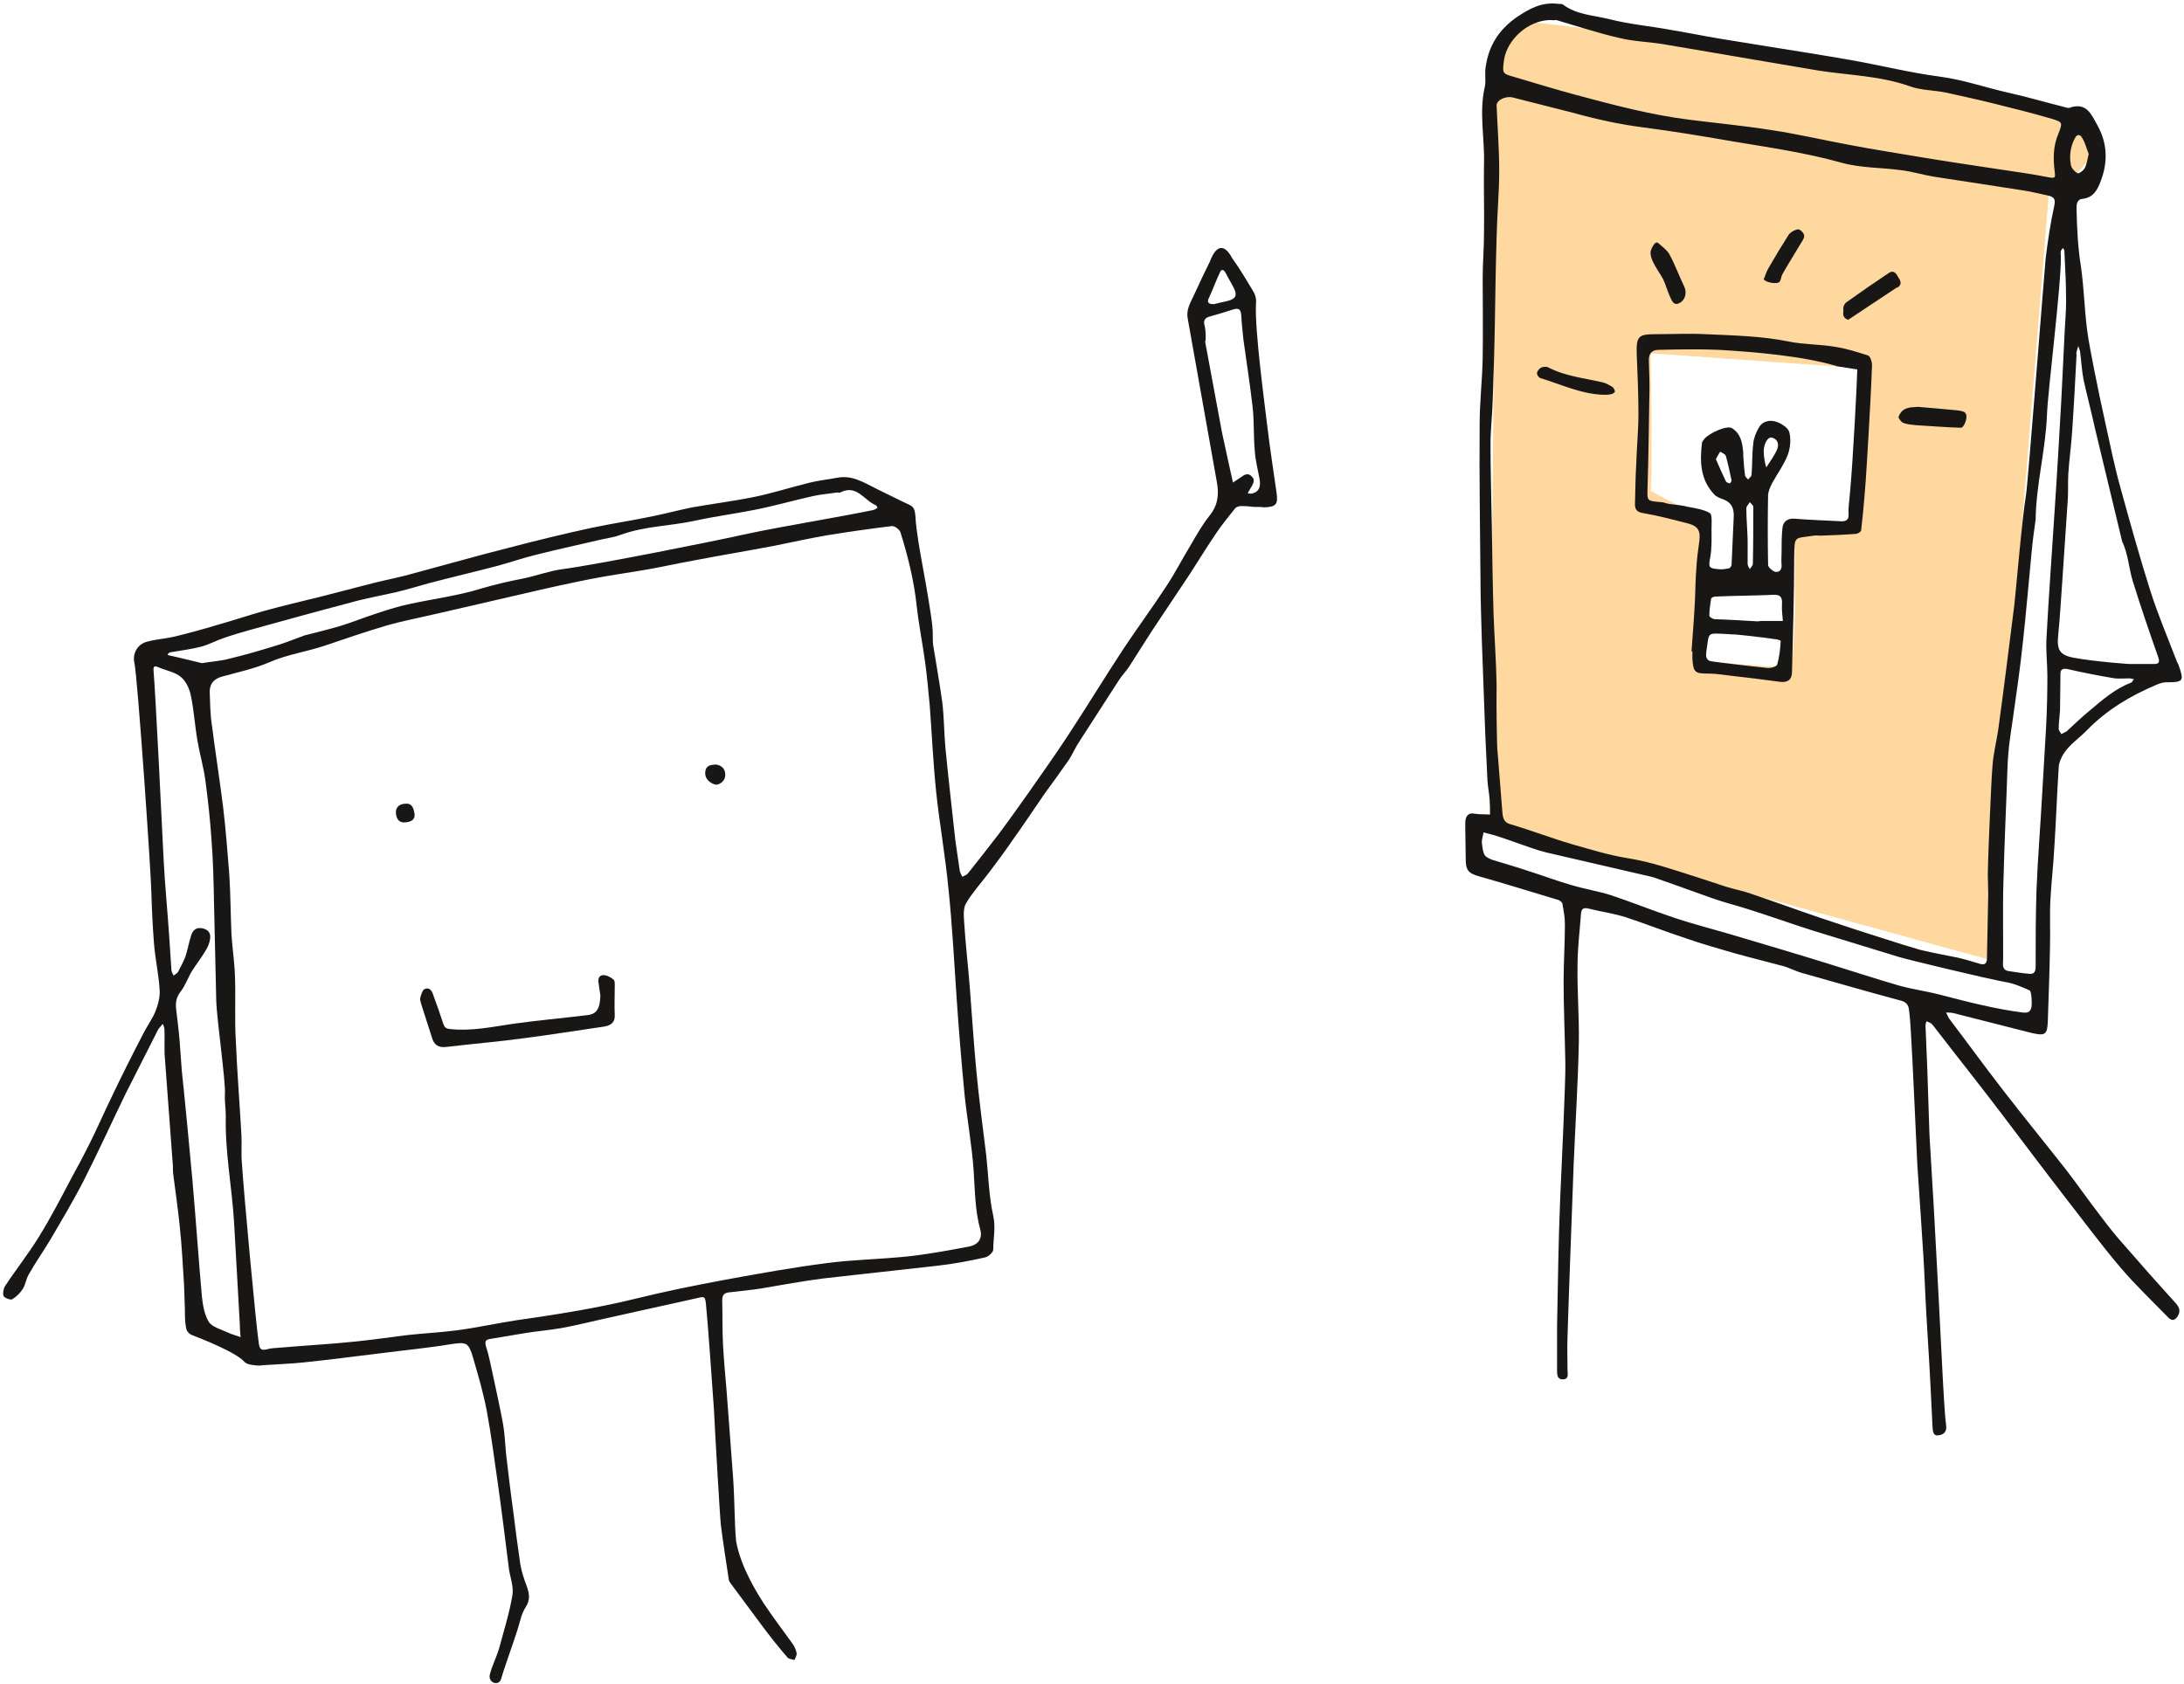 <svg width="236" height="182" viewBox="0 0 236 182" fill="none" xmlns="http://www.w3.org/2000/svg">
<g clip-path="url(#clip0_120_958)">
<path d="M226.691 13.591C225.892 9.688 170.042 2.869 166.046 2.445C162.05 2.069 161.674 11.287 161.674 11.287L160.969 87.943V88.884L214.703 103.651L221.379 21.116C221.379 21.116 227.491 17.448 226.691 13.591ZM200.271 57.139H193.877C193.877 57.139 194.3 72.141 193.266 72.141C192.279 72.141 184.24 71.483 184.24 71.483V56.152L178.363 53.048C178.598 51.825 178.363 38.187 178.363 38.187L202.292 39.88L200.271 57.139Z" fill="#FFD89F"/>
<path fill-rule="evenodd" clip-rule="evenodd" d="M225.705 16.648C225.469 16.084 225.328 15.425 224.999 14.908C224.811 14.532 224.435 14.438 224.2 14.955C223.73 15.849 223.589 16.836 223.777 17.824C223.824 18.153 224.153 18.529 224.482 18.717C224.623 18.811 225.14 18.435 225.281 18.153C225.517 17.683 225.564 17.165 225.705 16.648ZM222.602 76.797C222.555 77.456 222.461 78.114 222.461 78.773C222.461 78.961 222.649 79.149 222.743 79.337L223.307 79.055C224.106 78.302 224.905 77.55 225.752 76.844C227.162 75.669 228.525 74.446 230.265 73.788C230.406 73.741 230.453 73.552 230.594 73.411C230.406 73.364 230.265 73.317 230.077 73.317C229.56 73.317 229.042 73.364 228.525 73.317C226.833 73.035 225.14 72.706 223.495 72.33C222.884 72.189 222.602 72.33 222.649 72.988C222.649 74.258 222.602 75.528 222.602 76.797ZM226.363 46.229C225.987 44.489 225.517 42.749 225.14 41.009C224.952 40.021 224.905 38.987 224.764 37.952C224.717 37.764 224.623 37.576 224.576 37.388C224.529 37.623 224.435 37.811 224.388 38.046C224.341 38.14 224.388 38.281 224.388 38.375C224.247 41.103 224.106 43.831 223.918 46.558C223.824 48.11 223.589 49.709 223.495 51.261C223.448 52.154 223.495 53.001 223.448 53.895C223.26 56.904 223.025 59.961 222.837 62.971C222.696 64.852 222.602 66.686 222.414 68.567C222.226 70.26 222.555 70.825 224.2 71.107C226.222 71.483 230.312 71.812 230.312 71.765H232.756C233.226 71.765 233.415 71.624 233.226 71.06C232.286 68.379 231.346 65.652 230.5 62.924C230.03 61.466 229.983 59.867 229.324 58.55L226.363 46.229ZM219.311 107.037C218.465 106.66 217.618 106.284 216.725 106.143C214.657 105.767 206.242 103.745 205.16 103.416C202.105 102.475 199.002 101.534 195.946 100.594C193.595 99.841 191.339 99.042 188.988 98.289C187.672 97.866 186.309 97.537 184.992 97.067C183.112 96.408 181.231 95.703 179.304 95.044C178.834 94.856 178.317 94.715 177.846 94.621C174.273 93.775 170.654 92.975 167.081 92.129C166.093 91.894 165.153 91.517 164.166 91.188C163.226 90.859 162.332 90.53 161.392 90.248C161.016 90.153 160.687 90.059 160.311 89.965C160.264 90.295 160.123 90.671 160.123 91C160.17 91.47 160.217 91.988 160.405 92.364C160.546 92.646 160.922 92.787 161.251 92.928C162.615 93.351 163.978 93.728 165.341 94.198C166.846 94.668 168.303 95.233 169.807 95.656C171.218 96.079 172.675 96.314 174.038 96.737C176.295 97.49 178.505 98.383 180.761 99.136C182.83 99.841 184.898 100.359 186.967 100.97C190.446 102.005 193.971 103.039 197.45 104.121C200.036 104.92 202.622 105.767 205.207 106.519C206.712 106.943 208.263 107.131 209.815 107.554C212.729 108.306 215.644 109.059 218.606 109.435C219.123 109.482 219.358 109.388 219.499 108.918C219.593 108.589 219.546 107.131 219.311 107.037ZM216.443 104.074C216.396 104.591 216.584 104.92 217.148 104.967C217.854 105.062 218.606 105.203 219.311 105.25C219.875 105.297 219.969 104.92 219.969 104.45C219.969 101.675 219.969 98.901 220.063 96.126C220.204 92.693 220.486 89.26 220.674 85.827C220.815 83.428 220.956 80.983 221.097 78.585C221.191 76.75 221.238 74.916 221.238 73.082C221.238 71.671 221.05 70.308 221.144 68.897C221.379 64.476 221.709 60.055 221.991 55.635C222.273 51.496 222.508 47.358 222.743 43.219C222.884 40.68 222.978 38.14 223.119 35.6C223.166 34.613 223.26 33.578 223.26 32.591C223.26 30.757 223.166 28.922 223.072 27.088C223.072 26.994 222.978 26.9 222.931 26.806C222.837 26.9 222.743 26.994 222.696 27.135C222.649 27.323 222.696 27.512 222.696 27.7C222.743 30.804 221.285 42.184 221.191 44.865C221.05 48.627 220.016 52.343 219.969 56.152C219.969 56.246 219.922 56.387 219.922 56.481C219.781 57.516 219.64 58.503 219.546 59.538C219.217 62.924 218.935 66.31 218.559 69.696C218.277 72.33 217.901 74.916 217.524 77.55C217.336 78.914 217.101 80.231 217.007 81.594C216.913 82.629 216.913 83.664 216.866 84.698C216.725 88.225 216.584 91.705 216.49 95.233C216.396 97.537 216.49 103.416 216.443 104.074ZM167.504 2.163C165.106 2.21 162.85 4.28 162.521 6.49C162.332 7.948 162.332 7.948 163.649 8.324C165.858 8.982 168.021 9.641 170.277 10.252C174.321 11.334 178.364 12.415 182.501 12.933C185.462 13.309 188.471 13.591 191.433 14.062C194.254 14.485 197.027 15.143 199.848 15.661C202.293 16.131 204.737 16.507 207.229 16.93C210.05 17.401 212.87 17.824 215.691 18.247C217.618 18.529 219.593 18.811 221.521 19.188C222.132 19.282 222.085 19.094 222.038 18.623C221.85 17.212 221.85 15.802 222.414 14.485C222.884 13.262 222.931 13.215 221.709 12.839C219.64 12.227 217.524 11.71 215.456 11.193C213.764 10.77 212.024 10.393 210.332 10.017C209.015 9.735 207.605 9.782 206.336 9.312C203.139 8.183 199.754 8.136 196.463 7.619C194.536 7.289 192.561 6.96 190.634 6.631C186.967 6.02 183.253 5.361 179.586 4.75C178.034 4.515 176.436 4.468 174.932 4.091C172.675 3.574 170.419 2.822 168.162 2.163C167.833 2.21 167.551 2.163 167.504 2.163ZM161.815 81.124C162.003 83.287 162.144 85.451 162.332 87.614C162.379 88.178 162.379 88.837 163.179 89.072C165.435 89.73 167.598 90.577 169.854 91.235C171.829 91.799 173.803 92.411 175.825 92.74C178.505 93.163 180.996 94.057 183.535 94.856C184.522 95.186 185.556 95.515 186.544 95.844C187.484 96.126 188.471 96.314 189.364 96.643C191.856 97.49 194.301 98.383 196.792 99.23C199.049 99.982 201.305 100.735 203.562 101.44C204.878 101.864 206.195 102.287 207.511 102.663C208.874 102.992 210.238 103.227 211.601 103.51C212.4 103.698 213.152 103.933 213.952 104.168C214.422 104.309 214.657 104.168 214.704 103.698C214.751 101.346 214.798 98.995 214.845 96.643C214.845 95.938 214.798 95.186 214.798 94.48C214.845 92.317 214.939 90.153 215.033 87.99C215.127 86.203 215.174 84.416 215.315 82.676C215.409 81.406 215.738 80.136 215.926 78.867C216.537 74.399 217.101 69.884 217.666 65.37C217.807 64.288 218.465 56.293 218.935 53.424C219.123 52.39 220.956 28.781 221.05 27.935C221.285 26.007 221.568 24.126 221.991 22.197C222.132 21.539 221.944 21.304 221.426 21.163C220.533 20.975 219.64 20.739 218.747 20.599C215.503 20.081 212.259 19.611 208.968 19.094C207.793 18.905 206.618 18.529 205.395 18.388C203.28 18.106 201.023 18.153 199.002 17.589C195.147 16.507 191.198 15.943 187.249 15.284C184.052 14.72 180.855 14.203 177.658 13.779C175.026 13.45 172.487 12.886 169.948 12.18C167.786 11.616 165.623 11.099 163.461 10.534C162.709 10.346 161.721 10.817 161.721 11.381C161.815 13.732 162.003 16.084 162.003 18.435C162.003 20.834 161.768 23.232 161.721 25.677C161.627 28.781 161.58 31.885 161.533 34.989C161.486 37.764 161.392 40.538 161.298 43.313C161.251 44.865 161.063 46.464 161.063 48.016C161.063 50.932 161.157 53.895 161.204 56.81C161.251 60.008 161.298 63.206 161.392 66.357C161.486 68.897 161.674 71.483 161.721 74.023C161.674 76.374 161.768 81.124 161.815 81.124ZM168.256 143.202C168.35 138.687 168.397 134.172 168.585 129.704C168.726 126.459 169.196 116.583 169.149 114.937C169.102 111.975 168.961 109.012 168.961 106.049C168.961 103.98 169.102 101.958 169.102 99.888C169.102 99.136 168.961 98.383 168.82 97.631C168.773 97.49 168.538 97.302 168.35 97.255C165.529 96.408 162.662 95.515 159.841 94.715C158.666 94.386 158.383 94.057 158.383 92.834C158.383 91.752 158.336 90.671 158.336 89.589C158.336 89.354 158.336 89.072 158.336 88.837C158.383 88.178 158.666 87.802 159.371 87.943C159.888 88.037 160.452 87.99 161.016 88.037C161.016 87.52 161.016 87.003 160.969 86.438C160.922 85.733 160.781 85.074 160.734 84.369C160.64 82.723 160.593 81.077 160.499 79.431C160.358 76.045 160.264 72.612 160.123 69.179C160.076 67.11 159.982 64.993 159.982 62.924C159.935 57.234 159.841 51.543 159.888 45.853C159.888 43.454 160.17 41.103 160.217 38.704C160.264 35.836 160.217 32.92 160.217 30.051C160.217 28.452 160.358 26.853 160.358 25.254C160.405 22.762 160.311 20.269 160.358 17.777C160.452 14.955 159.794 12.18 160.452 9.359C160.593 8.653 160.405 7.901 160.546 7.195C160.875 4.938 161.956 3.198 163.931 1.834C165.388 0.847 166.705 0.188 168.444 0.423C168.585 0.423 168.773 0.423 168.867 0.47C170.324 1.599 172.205 1.646 173.897 2.069C176.107 2.634 178.364 2.822 180.62 3.245C182.36 3.527 184.146 3.903 185.885 4.186C187.625 4.468 189.364 4.75 191.104 5.032C194.066 5.502 197.027 5.973 199.989 6.49C203.186 7.054 206.383 7.854 209.579 8.277C212.118 8.606 214.516 9.453 217.007 10.017C219.123 10.487 221.191 11.099 223.26 11.616C223.354 11.663 223.495 11.663 223.589 11.663C225.516 10.958 226.034 12.463 226.692 13.638C227.726 15.519 227.773 17.542 227.021 19.517C226.692 20.41 226.269 21.351 225.046 21.492C224.388 21.539 224.388 22.15 224.388 22.574C224.435 24.643 224.529 26.712 224.858 28.781C225.187 31.039 225.234 33.296 225.517 35.553C225.705 37.058 226.034 38.563 226.316 40.068C226.692 41.949 227.068 43.783 227.491 45.665C228.008 48.016 228.478 50.367 229.136 52.719C230.171 56.481 231.205 60.196 232.38 63.912C233.179 66.404 234.214 68.85 235.154 71.295C235.201 71.483 235.295 71.624 235.389 71.812C236.047 73.647 235.953 73.741 234.026 73.741C233.697 73.741 233.32 73.882 232.991 74.023C230.218 75.198 227.679 76.703 225.517 78.914C224.623 79.854 223.448 80.56 222.837 81.735C222.649 82.112 222.461 82.535 222.461 82.958C222.273 85.827 222.179 88.696 221.991 91.517C221.897 93.398 221.662 95.327 221.568 97.208C221.473 98.901 221.568 100.594 221.521 102.24C221.473 104.92 221.379 107.648 221.285 110.329C221.238 111.834 221.003 111.975 219.546 111.645C216.725 110.94 213.858 110.188 211.037 109.482C210.802 109.435 210.567 109.435 210.285 109.435C210.426 109.67 210.52 109.952 210.661 110.141C212.588 112.68 214.469 115.267 216.396 117.759C218.653 120.675 220.956 123.497 223.213 126.365C224.482 128.011 225.658 129.704 226.927 131.35C227.773 132.479 228.619 133.561 229.56 134.595C231.393 136.712 233.226 138.781 235.107 140.85C235.53 141.32 235.624 141.697 235.342 142.214C235.06 142.684 234.731 142.825 234.308 142.402C232.568 140.615 230.735 138.875 229.136 136.994C227.021 134.501 225.046 131.821 223.025 129.234C220.768 126.318 218.559 123.356 216.302 120.393C213.952 117.289 211.507 114.232 209.156 111.175C209.015 110.987 208.874 110.799 208.733 110.658C208.592 110.517 208.357 110.47 208.169 110.376C208.122 110.564 208.028 110.799 208.075 110.987C208.122 112.539 208.216 114.044 208.263 115.596C208.357 117.947 208.404 120.346 208.498 122.697C208.639 125.331 208.827 127.964 208.968 130.598C209.156 133.843 209.815 146.352 209.956 149.362C210.003 149.974 210.144 153.03 210.285 153.924C210.379 154.535 210.238 154.959 209.626 155.1C208.874 155.288 208.874 154.724 208.827 154.253C208.686 151.29 208.545 148.328 208.357 145.365C208.216 143.06 208.075 140.756 207.981 138.452C207.887 135.865 207.276 127.494 207.182 125.848C207.088 123.967 206.665 114.279 206.477 111.363C206.43 110.658 206.383 109.905 206.289 109.2C206.242 108.589 205.96 108.259 205.301 108.118C201.775 107.178 198.25 106.143 194.724 105.156C194.019 104.967 193.36 104.591 192.655 104.403C190.916 103.933 189.176 103.51 187.484 103.039C185.697 102.522 183.864 102.005 182.124 101.393C179.962 100.688 177.846 99.841 175.684 99.136C174.368 98.713 172.957 98.525 171.641 98.195C171.077 98.054 170.889 98.242 170.842 98.76C170.701 100.641 170.466 102.475 170.466 104.356C170.418 107.131 170.654 109.905 170.607 112.68C170.513 117.101 170.23 121.521 170.042 125.989C169.948 128.717 169.478 141.038 169.384 144.471C169.337 145.694 169.384 146.917 169.384 148.093C169.384 148.469 169.572 149.08 168.867 149.08C168.256 149.08 168.256 148.563 168.256 148.093C168.256 146.494 168.256 144.848 168.256 143.202Z" fill="#181715"/>
<path fill-rule="evenodd" clip-rule="evenodd" d="M131.163 32.873C131.681 32.732 132.245 32.638 132.762 32.497C133.561 32.261 133.702 31.885 133.326 31.133C133.044 30.568 132.715 30.051 132.433 29.487C132.245 29.158 132.01 29.017 131.822 29.44C131.399 30.333 131.069 31.274 130.646 32.167C130.364 32.732 130.646 32.873 131.163 32.873ZM130.223 36.917C130.834 40.209 131.446 43.501 132.057 46.793C132.339 48.157 132.668 49.521 132.95 50.885C133.044 51.308 133.138 51.731 133.232 52.154C133.561 51.919 133.89 51.731 134.219 51.496C134.736 51.073 135.113 51.308 135.254 51.496C135.442 51.684 135.63 51.872 135.301 52.484C134.971 53.048 134.877 53.189 134.83 53.33C135.018 53.33 135.207 53.377 135.348 53.33C136.147 53.095 136.241 52.484 136.1 51.731C135.912 50.697 135.63 49.662 135.583 48.627C135.442 47.075 135.536 45.477 135.348 43.925C135.065 41.479 134.689 39.081 134.36 36.682C134.266 35.789 134.172 34.942 134.125 34.048C134.078 33.484 133.89 33.249 133.279 33.437C132.433 33.719 131.634 33.955 130.787 34.19C130.223 34.331 129.988 34.613 130.176 35.224C130.317 35.789 130.317 36.917 130.223 36.917ZM21.814 71.671C22.989 71.483 23.882 71.436 24.728 71.201C26.327 70.825 27.925 70.355 29.477 69.884C30.464 69.602 31.451 69.226 32.438 68.85C32.626 68.803 32.767 68.709 32.956 68.662C34.272 68.332 35.588 68.003 36.858 67.627C38.221 67.204 39.584 66.639 40.948 66.216C42.076 65.84 43.157 65.511 44.285 65.275C46.871 64.711 49.551 64.382 52.089 63.582C53.547 63.159 54.957 62.83 56.414 62.548C57.872 62.266 59.329 61.701 60.787 61.513C64.689 60.996 77.805 58.362 80.25 57.798C82.882 57.234 85.515 56.763 88.148 56.293C90.216 55.917 92.332 55.541 94.4 55.117C94.541 55.07 94.682 54.976 94.823 54.882C94.776 54.788 94.729 54.647 94.635 54.6C93.366 54.083 92.567 52.296 90.78 53.236C90.686 53.283 90.498 53.189 90.357 53.236C89.511 53.377 88.712 53.424 87.865 53.612C85.75 54.083 83.634 54.694 81.472 55.117C79.309 55.541 77.147 55.823 75.031 56.293C72.399 56.857 69.672 56.857 67.086 57.798C66.475 58.033 65.817 58.127 65.159 58.268C62.761 58.833 60.316 59.35 57.919 59.961C56.556 60.29 55.192 60.761 53.829 61.137C51.337 61.795 48.893 62.36 46.401 63.018C45.179 63.347 44.003 63.724 42.781 64.006C41.136 64.382 39.49 64.664 37.845 65.134C34.272 66.075 30.699 67.062 27.126 68.05C26.139 68.332 25.151 68.614 24.211 68.944C23.365 69.226 22.613 69.649 21.767 69.884C20.685 70.166 19.51 70.308 18.429 70.496C18.288 70.496 18.194 70.637 18.1 70.731C18.147 70.778 18.194 70.825 18.241 70.825C19.557 71.107 20.779 71.436 21.814 71.671ZM20.779 127.4C21.155 131.633 21.438 135.865 21.814 140.098C21.908 141.038 22.096 142.12 22.566 142.872C22.942 143.437 23.882 143.672 24.587 144.001C25.058 144.236 25.528 144.33 25.998 144.518C25.951 144.001 25.904 143.437 25.904 142.919C25.716 139.298 25.481 135.677 25.293 132.103C25.058 128.246 24.305 124.484 24.399 120.628C24.399 119.828 24.258 119.029 24.305 118.229C24.399 116.866 23.412 110.141 23.365 108.071C23.271 104.638 23.224 101.158 23.13 97.725C23.083 95.374 23.036 93.022 22.848 90.671C22.707 88.555 22.472 86.438 22.19 84.322C22.002 82.911 21.579 81.5 21.344 80.089C21.061 78.49 20.968 76.844 20.638 75.245C20.497 74.493 20.121 73.647 19.557 73.176C18.899 72.612 17.912 72.471 17.066 72.094C16.642 71.906 16.548 72.094 16.595 72.518C16.783 74.54 17.536 89.777 17.677 92.834C17.818 95.656 18.1 98.43 18.288 101.252C18.382 102.428 18.429 103.651 18.523 104.826C18.523 105.014 18.664 105.25 18.758 105.438C18.946 105.297 19.134 105.203 19.228 105.061C19.51 104.544 19.792 103.98 20.027 103.415C20.262 102.71 20.403 101.911 20.638 101.158C20.779 100.641 21.108 100.218 21.767 100.312C22.378 100.406 22.801 100.735 22.707 101.44C22.66 101.864 22.472 102.334 22.237 102.71C21.767 103.51 21.203 104.215 20.732 104.967C20.309 105.673 20.027 106.519 19.51 107.178C19.04 107.789 18.946 108.4 19.04 109.106C19.181 110.282 19.322 111.41 19.416 112.586C19.51 113.668 19.557 114.702 19.651 115.784C19.886 117.9 20.638 125.707 20.779 127.4ZM27.972 145.224C28.066 145.788 28.207 145.976 28.819 145.835C29.289 145.694 29.806 145.694 30.323 145.647C33.002 145.412 35.729 145.271 38.409 144.989C40.289 144.8 42.17 144.518 44.097 144.283C45.884 144.095 47.67 144.001 49.457 143.766C51.572 143.484 53.688 143.013 55.85 142.684C60.128 142.073 64.359 141.414 68.591 140.38C71.834 139.58 75.078 138.922 78.369 138.311C81.989 137.652 85.609 136.994 89.276 136.523C92.097 136.147 94.964 136.1 97.832 135.818C100.136 135.583 102.392 135.16 104.649 134.736C105.73 134.548 106.2 133.843 105.918 132.855C105.354 130.786 105.354 128.67 105.213 126.553C105.025 123.779 104.508 121.004 104.226 118.276C103.897 114.843 103.614 111.41 103.379 107.977C103.097 103.98 102.909 100.029 102.486 96.032C102.157 92.552 101.546 89.166 101.17 85.686C100.841 82.535 100.7 79.384 100.465 76.233C100.324 74.728 100.183 73.223 99.995 71.765C99.713 69.649 99.289 67.58 99.054 65.463C98.772 62.783 98.114 60.149 97.315 57.563C97.221 57.234 96.657 56.81 96.375 56.857C94.071 57.139 91.721 57.469 89.417 57.845C87.489 58.174 85.609 58.597 83.728 58.974C80.814 59.538 77.899 60.008 74.984 60.573C73.386 60.855 71.74 61.231 70.142 61.513C68.026 61.889 65.864 62.172 63.748 62.595C61.398 63.065 59.047 63.582 56.65 64.147C53.594 64.852 50.538 65.558 47.482 66.263C47.341 66.31 47.2 66.31 47.059 66.357C45.273 66.78 43.486 67.109 41.7 67.627C39.49 68.285 37.281 69.038 35.071 69.79C33.097 70.448 31.028 70.731 29.101 71.577C27.455 72.283 25.669 72.659 23.976 73.129C23.13 73.364 22.66 73.882 22.66 74.775C22.707 75.951 22.707 77.174 22.895 78.349C23.271 81.312 23.741 84.275 24.117 87.285C24.399 89.683 24.587 92.082 24.775 94.48C24.916 96.643 24.916 98.807 25.011 100.97C25.105 102.475 25.34 103.98 25.387 105.438C25.481 107.789 25.34 110.141 25.481 112.445C25.622 115.878 25.904 119.311 26.092 122.744C26.139 123.732 26.045 124.719 26.139 125.707C26.327 128.764 27.69 143.531 27.972 145.224ZM135.536 54.788C135.207 54.741 134.642 54.694 134.078 54.694C133.89 54.694 133.655 54.788 133.514 54.882C132.809 55.776 132.057 56.669 131.399 57.657C130.411 59.115 129.518 60.573 128.578 62.031C127.215 64.1 125.804 66.169 124.441 68.238C123.642 69.461 122.842 70.778 122.043 72.001C121.714 72.518 121.244 72.988 120.915 73.505C119.505 75.716 118.047 77.926 116.637 80.136C116.214 80.748 115.932 81.453 115.509 82.112C114.662 83.334 113.769 84.557 112.876 85.78C111.748 87.426 110.619 89.119 109.444 90.765C108.645 91.941 107.799 93.069 106.952 94.198C106.106 95.327 105.119 96.408 104.414 97.584C104.085 98.101 104.132 98.901 104.179 99.559C104.32 101.911 104.602 104.262 104.79 106.66C105.025 109.67 105.213 112.633 105.495 115.643C105.777 118.747 106.2 121.804 106.576 124.907C106.811 127.071 106.858 129.281 107.328 131.397C107.611 132.667 107.328 133.843 107.328 135.066C107.328 135.348 106.764 135.865 106.388 135.912C104.696 136.288 102.956 136.618 101.217 136.806C97.127 137.276 93.084 137.699 88.994 138.169C86.737 138.452 84.528 138.875 82.271 139.251C81.096 139.439 79.968 139.533 78.792 139.674C78.275 139.721 78.04 139.957 78.04 140.521C78.087 142.167 78.04 143.813 78.134 145.459C78.228 147.058 78.369 148.657 78.51 150.256C78.745 153.36 78.98 156.511 79.215 159.661C79.403 162.342 79.356 164.646 79.544 166.575C80.061 169.443 81.848 172.218 82.506 173.253C83.493 174.758 84.622 176.215 85.656 177.673C85.844 177.956 86.032 178.332 86.079 178.661C86.126 178.896 85.938 179.178 85.844 179.413C85.609 179.319 85.233 179.319 85.092 179.131C84.151 178.05 83.258 176.921 82.412 175.792C81.284 174.287 80.156 172.735 79.027 171.23C78.886 171.042 78.745 170.854 78.745 170.666C78.463 168.738 78.134 166.763 77.899 164.835C77.805 164.223 77.241 154.347 77.147 152.325C76.959 149.644 76.442 142.308 76.3 141.132C76.207 140.051 76.159 140.098 75.172 140.333C71.834 141.085 68.544 141.791 65.206 142.543C63.701 142.872 62.244 143.249 60.693 143.531C59.376 143.766 58.013 143.86 56.65 144.095C55.427 144.283 54.205 144.518 52.983 144.706C52.465 144.8 52.371 144.942 52.513 145.506C52.842 146.494 53.03 147.575 53.265 148.61C53.641 150.35 54.017 152.09 54.346 153.83C54.534 154.865 54.581 155.993 54.675 157.028C54.91 159.05 55.145 161.072 55.427 163.095C55.662 165.07 55.944 167.092 56.226 169.067C56.367 169.914 56.65 170.713 56.932 171.466C57.214 172.265 57.308 172.923 56.791 173.723C56.321 174.428 56.179 175.369 55.897 176.215C55.333 177.956 54.393 180.542 54.158 181.436C53.923 182.282 52.7 181.906 52.936 180.965C53.171 180.025 53.641 179.131 53.923 178.191C54.44 176.262 55.051 174.334 55.38 172.359C55.521 171.372 55.051 170.29 54.957 169.255C54.581 166.245 54.205 163.236 53.782 160.226C53.406 157.639 53.077 155.053 52.606 152.513C52.23 150.538 51.666 148.61 51.102 146.682C50.632 145.083 50.397 145.036 48.752 145.271C46.213 145.694 43.674 145.929 41.136 146.258C38.362 146.588 35.588 146.964 32.815 147.246C31.498 147.387 30.135 147.434 28.771 147.528C28.442 147.528 28.066 147.622 27.737 147.575C27.267 147.528 26.703 147.481 26.421 147.199C25.575 146.164 21.579 144.612 20.732 144.283C20.45 144.189 20.168 143.86 20.121 143.578C19.98 142.919 19.98 142.214 19.98 141.556C19.933 140.662 19.933 139.721 19.886 138.828C19.745 136.712 19.651 134.595 19.416 132.479C19.228 130.598 18.946 128.717 18.711 126.836C18.664 126.459 18.711 126.083 18.664 125.754C18.382 121.945 18.1 118.182 17.818 114.373C17.724 113.338 17.818 112.304 17.771 111.316C17.771 111.081 17.677 110.846 17.583 110.658C17.442 110.846 17.253 111.034 17.113 111.222C15.937 113.574 14.715 115.925 13.54 118.276C12.035 121.38 10.625 124.484 9.073 127.541C7.945 129.751 6.676 131.868 5.407 134.031C4.654 135.301 3.808 136.476 3.103 137.746C2.821 138.217 2.774 138.781 2.492 139.251C2.21 139.721 1.787 140.145 1.316 140.427C1.128 140.521 0.47 140.286 0.376 140.051C0.282 139.768 0.376 139.251 0.564 138.969C1.74 137.182 3.056 135.536 4.184 133.702C5.501 131.585 6.629 129.375 7.804 127.165C8.462 125.989 9.073 124.813 9.685 123.591C10.531 121.898 11.283 120.158 12.129 118.418C13.164 116.254 14.245 114.091 15.373 111.928C15.796 111.034 16.407 110.235 16.783 109.341C17.066 108.636 17.3 107.789 17.253 107.037C17.16 105.344 16.783 103.698 16.642 102.005C16.501 100.171 16.407 98.336 16.36 96.549C16.313 94.104 14.856 73.082 14.527 71.671C14.292 70.684 14.809 69.649 15.843 69.367C16.83 69.085 17.865 69.038 18.852 68.803C20.403 68.426 21.955 68.003 23.506 67.533C25.199 67.062 26.844 66.498 28.536 66.028C30.558 65.463 32.626 64.993 34.695 64.476C36.575 64.006 38.456 63.488 40.336 63.018C41.841 62.642 43.345 62.36 44.803 61.936C48.14 61.043 51.431 60.102 54.769 59.256C57.825 58.456 60.881 57.704 63.936 57.045C66.146 56.575 68.403 56.246 70.612 55.776C72.022 55.493 73.386 55.117 74.796 54.835C76.959 54.459 79.121 54.177 81.284 53.754C83.399 53.33 85.421 52.672 87.536 52.154C88.477 51.919 89.464 51.825 90.451 51.637C92.049 51.308 93.366 52.154 94.682 52.813C95.858 53.377 97.033 53.989 98.255 54.553C98.772 54.788 98.866 55.164 98.913 55.729C98.96 56.669 99.101 57.61 99.242 58.55C99.572 60.62 99.995 62.689 100.324 64.758C100.465 65.699 100.653 66.686 100.747 67.674C100.841 68.379 100.747 69.038 100.841 69.743C101.17 71.812 101.546 73.882 101.828 75.951C102.016 77.55 102.016 79.196 102.157 80.795C102.486 84.134 102.862 87.473 103.238 90.859C103.379 91.941 103.567 93.022 103.709 94.104C103.756 94.339 103.897 94.574 103.991 94.762C104.226 94.621 104.461 94.574 104.602 94.386C105.73 92.975 106.858 91.517 107.987 90.059C109.068 88.602 110.102 87.144 111.136 85.686C112.547 83.663 113.957 81.688 115.32 79.619C117.389 76.468 119.363 73.223 121.432 70.072C122.936 67.815 124.535 65.652 126.039 63.347C126.979 61.936 127.732 60.431 128.625 58.974C129.283 57.845 129.941 56.669 130.74 55.682C131.634 54.553 131.728 53.377 131.493 52.108C130.458 46.229 129.377 40.303 128.343 34.425C128.155 33.484 128.625 32.732 129.001 31.932C129.565 30.709 130.129 29.487 130.74 28.264C131.446 26.383 132.339 26.383 133.138 27.888C133.984 29.064 134.736 30.333 135.489 31.603C135.677 31.932 135.771 32.403 135.724 32.779C135.536 35.553 136.758 44.395 136.946 46.088C137.228 48.486 137.604 50.838 137.933 53.189C138.121 54.506 137.933 54.788 136.57 54.835C136.382 54.788 136.053 54.788 135.536 54.788Z" fill="#181715"/>
<path fill-rule="evenodd" clip-rule="evenodd" d="M190.586 48.769C190.586 49.474 190.774 50.32 190.869 50.508C191.01 50.273 191.95 48.957 192.091 48.392C192.232 47.875 191.997 47.452 191.527 47.311C191.01 47.123 190.586 48.016 190.586 48.769ZM185.415 49.615C185.744 50.414 186.12 51.214 186.496 52.014C186.543 52.154 186.778 52.202 186.919 52.249C186.967 52.249 187.108 52.014 187.108 51.919C186.92 51.026 186.731 50.132 186.496 49.286C186.449 49.098 186.12 48.957 185.885 48.816C185.744 49.004 185.603 49.286 185.415 49.615ZM188.847 58.315V60.949C188.847 61.137 188.988 61.325 189.082 61.513C189.176 61.325 189.411 61.137 189.411 60.949C189.458 58.927 189.458 56.857 189.458 54.788C189.458 54.6 189.223 54.459 189.082 54.271C188.941 54.506 188.706 54.741 188.706 54.929C188.706 55.964 188.8 56.904 188.847 58.315ZM189.928 67.157C190.21 67.11 190.539 67.11 190.822 67.11H192.655C192.608 66.498 192.514 65.887 192.561 65.275C192.608 64.476 192.326 64.241 191.574 64.288C189.505 64.382 187.437 64.382 185.321 64.476C185.18 64.476 184.898 64.617 184.898 64.711C184.804 65.323 184.71 65.934 184.71 66.545C184.71 66.686 185.039 66.874 185.274 66.921C186.825 66.969 188.377 67.063 189.928 67.157ZM187.249 68.567C187.014 68.567 186.731 68.52 186.496 68.52C184.381 68.426 184.71 68.285 184.381 70.449V70.543C184.287 71.06 184.475 71.436 184.992 71.483C185.556 71.577 189.505 72.048 190.963 72.189C191.339 72.236 191.997 72.048 192.044 71.812C192.279 71.013 192.373 70.119 192.42 69.273C192.42 69.226 192.044 69.085 191.856 69.085C190.304 68.85 187.249 68.52 187.249 68.567ZM198.578 39.598C194.865 38.469 189.646 38.046 185.791 37.811C183.582 37.717 181.419 37.764 179.21 37.811C178.457 37.811 178.128 38.281 178.175 39.034C178.222 40.397 178.269 41.714 178.222 43.078C178.175 46.276 178.128 49.474 178.034 52.672C177.987 54.177 177.94 54.13 179.492 54.271C179.774 54.271 180.056 54.412 180.338 54.459C181.043 54.553 181.748 54.6 182.453 54.788C183.253 54.929 184.099 55.07 184.757 55.447C185.039 55.635 184.945 56.528 184.945 57.093C184.945 58.127 184.992 59.209 184.804 60.243C184.616 61.278 184.616 61.419 185.65 61.513C186.026 61.56 186.449 61.513 186.825 61.419C186.92 61.419 187.061 61.231 187.108 61.09C187.202 59.35 187.249 57.61 187.343 55.917C187.39 55.07 187.202 54.365 186.261 53.989C185.885 53.848 185.462 53.706 185.227 53.424C183.723 51.825 183.676 49.897 183.911 47.875C183.911 47.734 184.099 47.546 184.193 47.405C184.804 46.746 186.637 45.947 187.155 46.276C188.142 46.887 188.283 47.922 188.377 48.957V49.286C188.424 49.991 188.471 50.697 188.565 51.355C188.565 51.543 188.8 51.684 188.894 51.825C189.035 51.637 189.27 51.496 189.27 51.308C189.364 50.179 189.317 49.051 189.458 47.922C189.505 47.358 189.74 46.793 190.022 46.276C190.445 45.477 191.292 45.335 192.044 45.618C192.561 45.806 193.266 46.276 193.36 46.746C193.548 47.546 193.454 48.439 193.172 49.192C192.749 50.273 192.044 51.214 191.48 52.249C191.292 52.625 191.104 53.048 191.057 53.471C191.01 56.011 191.01 58.503 191.057 61.043C191.057 61.325 191.527 61.701 191.809 61.795C192.232 61.889 192.561 61.607 192.514 61.043C192.467 60.62 192.514 60.149 192.514 59.726C192.514 58.833 192.514 57.939 192.608 57.093C192.655 56.34 193.219 56.011 193.877 56.058C195.57 56.199 197.309 56.246 199.002 56.34C199.519 56.34 199.801 56.152 199.754 55.541C199.707 54.835 199.848 54.083 199.895 53.377C200.224 50.038 200.694 40.821 200.694 39.927L198.578 39.598ZM182.782 70.402C182.923 68.52 183.065 66.686 183.159 64.805C183.206 63.724 183.206 62.595 183.3 61.513C183.347 60.479 183.488 59.491 183.629 58.456C183.77 57.375 183.488 56.857 182.406 56.575C180.761 56.152 179.163 55.729 177.517 55.447C176.906 55.352 176.671 55.07 176.671 54.506C176.718 53.048 176.718 51.59 176.812 50.132C176.859 48.345 177.047 46.558 177.047 44.771C177.047 42.561 176.953 40.397 176.859 38.187C176.812 36.353 177.047 36.118 178.927 36.118C180.714 36.118 182.5 36.024 184.287 36.118C187.296 36.259 190.351 36.306 193.313 36.917C194.959 37.246 196.651 37.2 198.296 37.482C199.519 37.67 200.694 38.046 201.869 38.422C202.104 38.516 202.292 39.128 202.292 39.457C202.198 41.949 202.057 44.442 201.916 46.934C201.775 49.098 201.681 51.261 201.493 53.424C201.399 54.694 201.258 56.011 201.117 57.281C201.117 57.469 200.741 57.704 200.506 57.704C199.284 57.798 198.014 57.845 196.745 57.892C196.51 57.892 196.228 57.845 195.993 57.892C193.83 58.221 193.924 57.845 193.877 60.243C193.877 64.382 193.736 68.473 193.642 72.612C193.642 73.458 193.172 73.788 192.373 73.694C190.586 73.458 188.8 73.223 187.061 73.035C186.261 72.941 185.462 72.8 184.663 72.8C183.159 72.8 182.971 72.706 182.876 71.154C182.876 70.919 182.876 70.637 182.876 70.402C182.829 70.402 182.829 70.402 182.782 70.402Z" fill="#181715"/>
<path fill-rule="evenodd" clip-rule="evenodd" d="M207.276 43.972C208.78 44.113 210.144 44.207 211.507 44.348C211.836 44.395 212.259 44.442 212.4 44.677C212.682 45.053 212.259 46.229 211.883 46.229C210.238 46.182 208.592 46.041 206.947 45.947C206.524 45.9 206.054 45.853 205.677 45.712C205.442 45.618 205.113 45.194 205.16 45.053C205.254 44.724 205.536 44.348 205.865 44.207C206.336 43.972 206.853 44.019 207.276 43.972Z" fill="#181715"/>
<path fill-rule="evenodd" clip-rule="evenodd" d="M204.878 31.133C205.442 30.945 205.489 30.521 205.207 30.098C204.972 29.722 204.737 29.111 204.126 29.487C202.574 30.521 201.07 31.556 199.566 32.638C199.331 32.779 199.143 33.155 199.19 33.39C199.237 33.766 198.955 34.284 199.707 34.566L204.878 31.133Z" fill="#181715"/>
<path fill-rule="evenodd" clip-rule="evenodd" d="M173.004 42.655C170.701 42.514 168.632 41.526 166.47 40.868C166.282 40.821 166.046 40.492 166.093 40.303C166.093 40.115 166.329 39.833 166.517 39.739C166.705 39.645 167.081 39.598 167.269 39.692C169.149 40.68 171.265 40.868 173.239 41.338C173.568 41.432 173.897 41.62 174.227 41.808C174.368 41.902 174.509 42.184 174.509 42.326C174.462 42.467 174.18 42.608 174.039 42.608C173.662 42.702 173.333 42.655 173.004 42.655Z" fill="#181715"/>
<path fill-rule="evenodd" clip-rule="evenodd" d="M190.586 30.192C190.774 29.675 190.915 29.299 191.104 28.97C191.809 27.747 192.514 26.571 193.266 25.395C193.454 25.113 193.924 24.831 194.3 24.784C194.535 24.784 194.959 25.207 194.959 25.489C194.959 25.819 194.676 26.148 194.488 26.477C193.877 27.512 193.219 28.546 192.608 29.628C192.467 29.863 192.467 30.192 192.326 30.427C192.091 30.756 190.868 30.568 190.586 30.192Z" fill="#181715"/>
<path fill-rule="evenodd" clip-rule="evenodd" d="M179.21 26.289C179.633 26.665 180.15 27.041 180.385 27.465C180.996 28.593 181.419 29.769 181.984 30.945C182.313 31.603 182.125 32.403 181.513 32.732C180.855 33.108 180.667 32.497 180.479 32.12C180.197 31.509 180.009 30.804 179.727 30.192C179.398 29.581 178.975 29.017 178.646 28.358C178.458 27.982 178.317 27.559 178.364 27.183C178.411 26.947 178.834 25.913 179.21 26.289Z" fill="#181715"/>
<path fill-rule="evenodd" clip-rule="evenodd" d="M64.877 107.601C64.83 107.178 64.736 106.755 64.689 106.284C64.595 105.861 64.689 105.391 65.206 105.391C65.582 105.391 66.005 105.626 66.287 105.861C66.475 106.002 66.428 106.425 66.428 106.708C66.428 107.695 66.381 108.683 66.428 109.67C66.475 110.47 66.052 110.799 65.347 110.94C62.432 111.363 59.517 111.834 56.602 112.21C53.829 112.586 51.008 112.821 48.234 113.15C47.388 113.244 46.918 112.962 46.683 112.163C46.307 110.94 45.884 109.717 45.508 108.495C45.461 108.307 45.367 108.024 45.414 107.836C45.508 107.507 45.649 106.99 45.884 106.896C46.401 106.661 46.683 107.084 46.824 107.554C47.2 108.589 47.576 109.623 47.905 110.658C48.046 111.081 48.234 111.175 48.657 111.222C50.961 111.457 53.171 110.987 55.38 110.658C58.06 110.282 60.74 110.047 63.419 109.717C64.454 109.623 64.83 109.059 64.877 107.601Z" fill="#181715"/>
<path fill-rule="evenodd" clip-rule="evenodd" d="M43.768 88.884C43.063 88.931 42.828 88.46 42.781 87.849C42.734 87.144 43.298 86.862 43.862 86.862C44.568 86.814 44.709 87.426 44.803 87.99C44.85 88.696 44.285 88.837 43.768 88.884Z" fill="#181715"/>
<path fill-rule="evenodd" clip-rule="evenodd" d="M78.369 83.663C78.416 84.557 77.523 84.886 77.288 84.792C76.912 84.698 76.16 84.322 76.207 83.475C76.254 82.676 76.865 82.676 77.288 82.629C77.523 82.629 78.322 82.77 78.369 83.663Z" fill="#181715"/>
</g>
<defs>
<clipPath id="clip0_120_958">
<rect width="236" height="182" fill="white"/>
</clipPath>
</defs>
</svg>
